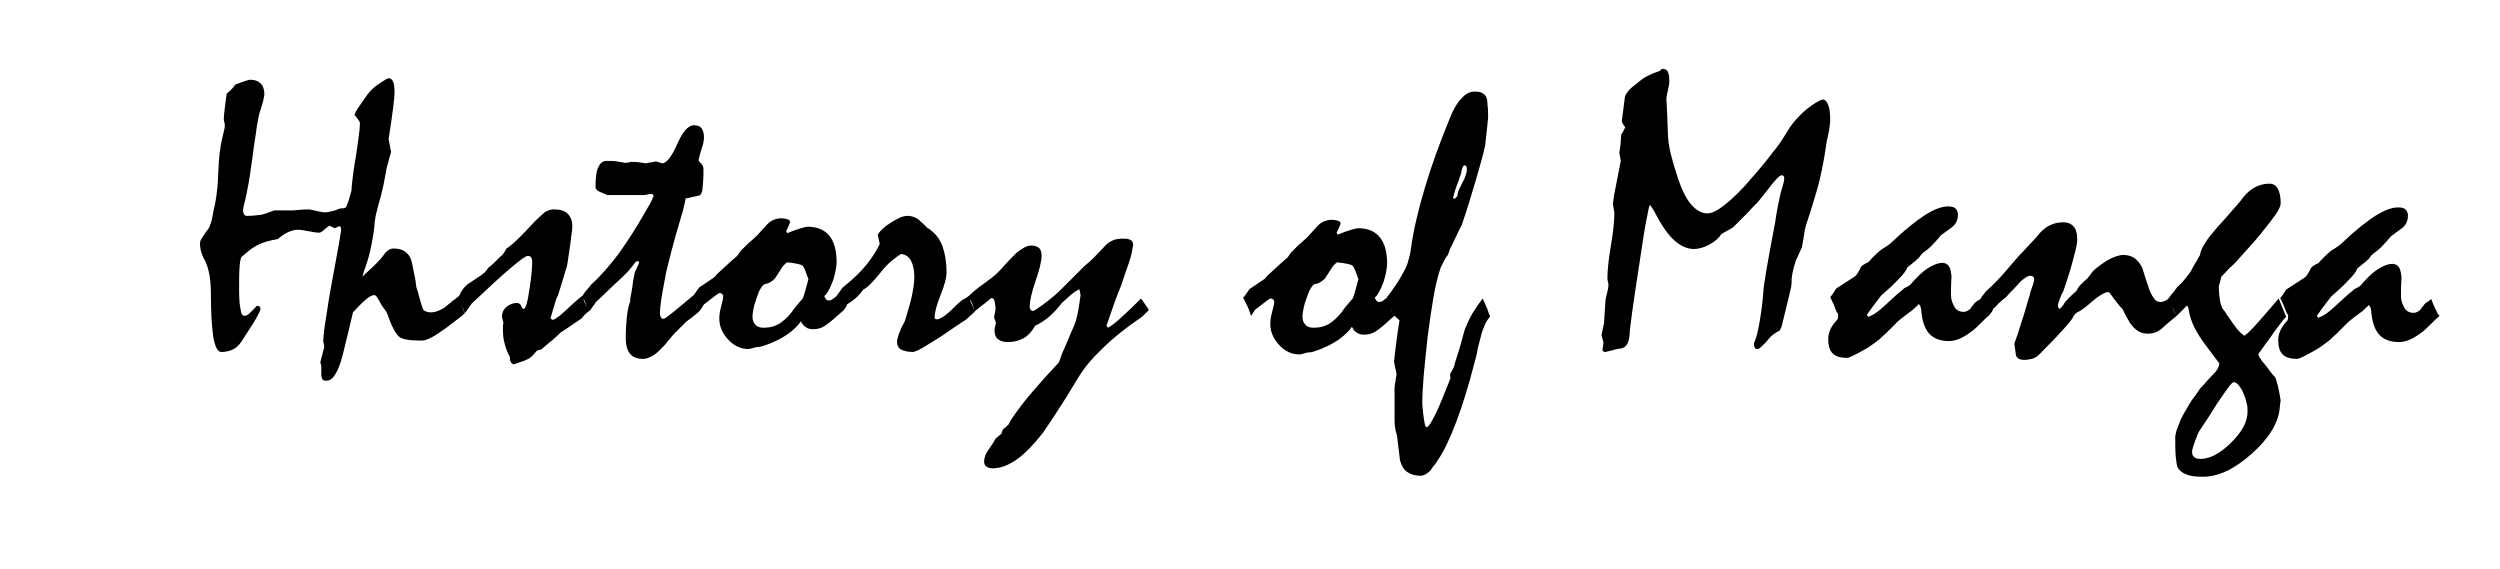 <?xml version="1.0" encoding="utf-8"?>
<!-- Generator: Adobe Illustrator 18.1.1, SVG Export Plug-In . SVG Version: 6.00 Build 0)  -->
<!DOCTYPE svg PUBLIC "-//W3C//DTD SVG 1.1//EN" "http://www.w3.org/Graphics/SVG/1.1/DTD/svg11.dtd">
<svg version="1.1" id="Layer_1" xmlns="http://www.w3.org/2000/svg" xmlns:xlink="http://www.w3.org/1999/xlink" x="0px" y="0px"
	 viewBox="-10 363 505 115" enable-background="new -10 363 505 115" xml:space="preserve">
<g>
	<path d="M220.5,423.3c-1.7,1.7-3.1,3-4.2,4c-1.1,1-1.9,1.6-2.5,1.9l-0.3-0.4c0.6-1.7,1.1-3.2,1.6-4.6c0.5-1.4,1-2.6,1.4-3.6
		c0.5-1.6,1-3,1.4-4.1c0.4-1.2,0.7-2.1,0.8-3c0-0.2,0.1-0.3,0.1-0.5c0-0.2,0.1-0.4,0.1-0.5c0-0.5-0.2-0.8-0.5-1
		c-0.3-0.2-0.8-0.3-1.4-0.3c-0.9,0-1.7,0.1-2.3,0.4c-0.6,0.3-1.1,0.6-1.5,1.1c-0.9,0.9-1.6,1.7-2.3,2.4c-0.7,0.7-1.3,1.2-1.8,1.6
		c-1.4,1.4-2.6,2.6-3.6,3.6c-1,1-1.9,1.9-2.6,2.5c-0.9,0.7-1.6,1.3-2.3,1.8c-0.7,0.5-1.3,0.9-1.8,1.2l-0.2,0c-0.2,0-0.3-0.1-0.4-0.2
		c-0.1-0.1-0.2-0.3-0.2-0.6c0-1.2,0.4-3,1.2-5.3s1.2-4,1.2-5.1c0-0.7-0.2-1.2-0.5-1.5c-0.4-0.3-0.9-0.5-1.5-0.5
		c-0.5,0-1,0.1-1.5,0.4c-0.5,0.3-1,0.6-1.6,1.1c-0.9,0.9-1.7,1.7-2.3,2.4c-0.6,0.7-1.2,1.3-1.6,1.7c-0.6,0.6-1.6,1.3-2.8,2.2
		c-1.3,0.9-2.2,1.7-2.8,2.3c0,0,0,0,0,0c-0.4,0.3-0.8,0.6-1.1,0.7c-0.3,0.1-1.2,0.9-2.6,2.3c-0.6,0.5-1.1,1-1.6,1.3
		c-0.5,0.3-0.9,0.5-1.2,0.5c-0.2,0-0.3,0-0.4-0.1c-0.1-0.1-0.1-0.2-0.1-0.3c0-1,0.4-2.5,1.2-4.5c0.8-2,1.2-3.5,1.2-4.6
		c0-2-0.3-3.8-0.8-5.2c-0.5-1.4-1.3-2.5-2.4-3.3c-0.1-0.1-0.3-0.3-0.6-0.4c-0.6-0.6-1.2-1.2-1.8-1.7c-0.6-0.5-1.4-0.8-2.3-0.8
		c-0.9,0-2,0.5-3.4,1.4s-2.2,1.7-2.6,2.4l0.4,1.9c-0.6,1.3-1.5,2.7-2.7,4.2s-2.8,3-4.8,4.6c-0.4,0.6-0.9,1.2-1.3,1.8c0,0,0,0,0,0
		c-0.3,0.2-0.6,0.4-0.8,0.6c-0.2,0.1-0.4,0.2-0.7,0.2c-0.2,0-0.4-0.1-0.5-0.2s-0.3-0.4-0.4-0.7c0.3-0.2,0.6-0.6,0.9-1.2
		c0.3-0.5,0.6-1.2,0.9-2c0.2-0.7,0.4-1.4,0.5-2c0.1-0.6,0.2-1.2,0.2-1.6c0-2.4-0.5-4.2-1.5-5.4c-1-1.2-2.4-1.8-4.4-1.8
		c-0.2,0-0.6,0.1-1.3,0.3c-0.7,0.2-1.6,0.5-2.8,1l-0.2-0.4c0.3-0.6,0.6-1.2,0.8-1.8c0-0.3-0.2-0.5-0.5-0.6c-0.3-0.1-0.8-0.2-1.3-0.2
		c-0.5,0-1,0.1-1.5,0.3s-0.9,0.5-1.3,0.9c-0.4,0.4-0.7,0.8-1.1,1.2s-0.7,0.8-1.1,1.2c-0.3,0.3-0.7,0.6-1,0.9c-0.4,0.3-0.7,0.6-1.1,1
		c-0.4,0.4-0.8,0.8-1.1,1.1c-0.3,0.4-0.5,0.7-0.7,1c-1.2,1-2.1,1.9-2.9,2.6c-0.8,0.7-1.4,1.3-1.7,1.7l-3.1,2.1
		c-0.3,0.4-0.5,0.7-0.7,1c-0.2,0.3-0.4,0.6-0.6,0.7c0,0,0,0,0,0c-1.8,1.5-3.1,2.6-4.1,3.4c-1,0.8-1.6,1.2-1.7,1.2
		c-0.3,0-0.5-0.1-0.6-0.3c-0.1-0.2-0.2-0.5-0.2-1c0-0.5,0.1-1.4,0.3-2.8s0.6-3.2,1-5.5c0.7-2.8,1.3-5.2,1.9-7.3s1.1-3.8,1.5-5.1
		c0.1-0.5,0.2-1,0.3-1.3c0.1-0.4,0.1-0.7,0.2-1l2.7-0.6c0.3,0,0.6-0.5,0.7-1.3c0.1-0.9,0.2-2.1,0.2-3.7c0-0.4,0-0.7-0.1-0.9
		c-0.1-0.3-0.2-0.4-0.3-0.5c-0.2-0.2-0.3-0.3-0.4-0.4c-0.1-0.1-0.2-0.2-0.2-0.3c0.1-0.5,0.3-1.3,0.6-2.3c0.4-1,0.5-1.8,0.5-2.4
		c0-0.8-0.2-1.4-0.5-1.8c-0.3-0.4-0.8-0.6-1.5-0.6c-1.2,0-2.3,1.3-3.4,3.8c-1.1,2.5-2.1,3.8-3,3.9l-1.3-0.4
		c-0.4,0.1-0.8,0.2-1.1,0.2c-0.3,0.1-0.7,0.1-1,0.2c-0.3-0.1-0.7-0.1-1.2-0.2c-0.5-0.1-1.1-0.1-1.8-0.1c-0.3,0.1-0.7,0.2-1.1,0.2
		c-0.5-0.1-1.1-0.2-1.7-0.3c-0.7-0.1-1.4-0.1-2.1-0.1c-0.8,0-1.3,0.5-1.7,1.4s-0.5,2.2-0.5,3.9c0,0.2,0.1,0.4,0.3,0.6
		c0.2,0.2,0.4,0.3,0.7,0.4c0.2,0.1,0.4,0.2,0.7,0.3c0.2,0.1,0.5,0.2,0.7,0.3c0.2,0,0.6,0,1.1,0c0.5,0,0.8,0,1.1,0h5
		c0.2,0,0.5,0,0.8-0.1s0.6-0.1,0.8-0.1c0.2,0,0.3,0,0.4,0.1c0.1,0.1,0.1,0.2,0.1,0.4c-0.3,0.7-0.6,1.3-0.9,1.8
		c-0.3,0.5-0.5,0.9-0.7,1.2c-1.8,3.2-3.6,6-5.4,8.5c-1.8,2.4-3.7,4.6-5.6,6.3c-0.3,0.4-0.6,0.8-0.9,1.1c-0.3,0.3-0.5,0.6-0.6,0.8
		l-0.2,0.3c0,0,0,0,0,0c-0.1,0.1-0.5,0.4-1,0.8c-0.5,0.5-1.3,1.1-2.2,2c-0.8,0.7-1.4,1.3-1.9,1.6c-0.5,0.4-0.8,0.5-1,0.5
		c-0.2-0.1-0.3-0.2-0.4-0.3c0.3-1.1,0.6-2,0.8-2.7c0.2-0.7,0.4-1.4,0.7-1.9c1-3.1,1.5-5,1.7-5.5s0.4-2.2,0.8-4.9
		c0.1-0.9,0.2-1.7,0.3-2.3c0.1-0.6,0.1-1.1,0.1-1.3c0-1.1-0.3-1.9-0.9-2.5c-0.6-0.6-1.5-0.9-2.7-0.9c-0.3,0-0.6,0-0.9,0.1
		c-0.3,0.1-0.6,0.2-1,0.4c-1,0.9-2,1.8-2.8,2.7c-0.8,0.9-1.6,1.7-2.3,2.4c-0.6,0.6-1.1,1.1-1.5,1.4s-0.8,0.7-1.2,0.9
		c-0.2,0.4-0.4,0.7-0.6,1c-0.2,0.3-0.4,0.5-0.6,0.6c-0.5,0.5-1,1-1.4,1.4c-0.4,0.4-0.8,0.7-1.1,0.9c-0.1,0.2-0.2,0.4-0.5,0.7
		c-0.1,0.2-0.4,0.4-0.9,0.8c-0.5,0.3-1.2,0.8-2.1,1.4c-0.7,0.4-1.2,0.9-1.5,1.3s-0.6,0.8-0.7,1.2l-0.2,0.3c0,0,0,0,0,0
		c-0.4,0.3-0.8,0.7-1.3,1c-0.4,0.4-0.9,0.7-1.3,1.1c-0.5,0.4-1.1,0.7-1.6,0.9c-0.5,0.2-1,0.3-1.5,0.3c-0.4,0-0.7-0.1-1-0.2
		c-0.3-0.1-0.5-0.3-0.6-0.6c-0.1-0.2-0.3-0.8-0.6-1.9c-0.3-1.1-0.5-1.9-0.7-2.4c-0.1-0.9-0.2-1.7-0.4-2.5c-0.2-0.8-0.3-1.7-0.5-2.5
		c-0.2-0.9-0.6-1.6-1.3-2.1c-0.6-0.5-1.4-0.7-2.4-0.7c-0.3,0-0.7,0.1-1,0.3c-0.3,0.2-0.7,0.5-0.9,0.9c-0.7,1-2,2.3-3.8,3.9
		c-0.2,0.2-0.4,0.4-0.6,0.6c0.2-0.8,0.4-1.4,0.6-1.9c0.5-1.4,0.9-2.8,1.2-4.4c0.3-1.5,0.6-3.1,0.7-4.8c0.1-0.7,0.2-1.4,0.4-2.1
		s0.4-1.5,0.6-2.3c0.2-0.5,0.3-1.1,0.5-1.9c0.2-0.8,0.4-1.7,0.6-2.9c0.2-1,0.3-1.9,0.6-2.7c0.2-0.8,0.4-1.6,0.6-2.2l-0.5-2.6
		c0.4-2.6,0.7-4.6,0.9-6.2s0.3-2.7,0.3-3.3c0-0.9-0.1-1.7-0.3-2.1c-0.2-0.5-0.5-0.7-1-0.7c-0.8,0.4-1.5,0.9-2.1,1.3
		c-0.6,0.4-1.1,0.9-1.5,1.3c-0.3,0.3-0.6,0.7-1,1.3c-0.4,0.6-1,1.4-1.6,2.3c-0.2,0.3-0.4,0.7-0.6,1.2c0.3,0.3,0.5,0.6,0.7,0.9
		c0.1,0.1,0.2,0.3,0.3,0.4c0.1,0.2,0.1,0.4,0.1,0.6c0,0.6-0.1,1.5-0.3,2.9c-0.2,1.4-0.4,3.1-0.8,5.3c-0.2,1.2-0.3,2.2-0.4,3
		c-0.1,0.9-0.2,1.6-0.2,2.2c-0.2,0.7-0.4,1.3-0.5,1.8c-0.2,0.5-0.3,0.9-0.5,1.3c0,0.2-0.1,0.3-0.4,0.4c-0.2,0.1-0.5,0.1-0.9,0.1
		c-0.7,0.3-1.3,0.5-1.8,0.6c-0.5,0.1-0.9,0.2-1.2,0.2c-0.4,0-1-0.1-1.8-0.3c-0.8-0.2-1.3-0.3-1.7-0.3c-0.4,0-1,0-1.8,0.1
		c-0.8,0.1-1.4,0.1-1.9,0.1h-3.1c-1.6,0.6-2.5,0.9-2.8,0.9c-0.8,0.1-1.7,0.2-2.7,0.2c-0.3,0-0.5-0.1-0.6-0.3
		c-0.1-0.2-0.2-0.5-0.2-0.9c0-0.3,0.1-0.5,0.1-0.7c0.4-1.4,0.7-3,1-4.6c0.3-1.6,0.5-3.4,0.8-5.3c0.3-2.6,0.7-4.7,0.9-6.4
		c0.3-1.7,0.5-2.8,0.8-3.4c0.2-0.7,0.4-1.3,0.5-1.8c0.1-0.5,0.2-0.9,0.2-1.1c0-0.9-0.2-1.7-0.7-2.2c-0.5-0.5-1.2-0.8-2.2-0.8
		c-0.2,0-1.2,0.3-3,1c-0.3,0.5-0.6,0.8-0.9,1.1c-0.3,0.3-0.6,0.5-0.8,0.7c-0.2,1.2-0.3,2.2-0.4,3c-0.1,0.9-0.2,1.6-0.2,2.2l0.2,1
		c0.1,0.3-0.1,1.2-0.5,2.8c-0.4,1.6-0.7,3.8-0.8,6.8c-0.1,1.6-0.1,2.9-0.3,4.1c-0.1,1.1-0.3,2-0.4,2.6c-0.2,0.9-0.4,1.7-0.5,2.4
		c-0.1,0.7-0.3,1.3-0.5,1.7c0,0.2-0.1,0.4-0.3,0.7c-0.2,0.3-0.5,0.6-0.8,1.1c-0.3,0.4-0.5,0.8-0.7,1.1s-0.2,0.7-0.2,1
		c0,0.4,0.1,0.8,0.2,1.4c0.2,0.5,0.4,1.2,0.8,1.8c0.4,0.8,0.7,1.8,0.9,2.9c0.2,1.1,0.3,2.4,0.3,3.9c0,3.9,0.2,6.8,0.5,8.8
		c0.4,2,0.9,2.9,1.6,2.9c0.9,0,1.7-0.2,2.3-0.5c0.7-0.3,1.2-0.8,1.7-1.5c0.8-1.2,1.6-2.5,2.4-3.7c0.2-0.3,0.4-0.7,0.7-1.2
		c0.3-0.5,0.5-1,0.8-1.6c0-0.3,0-0.5-0.1-0.6c-0.1-0.1-0.2-0.2-0.4-0.2l-0.3,0c-0.1,0.2-0.3,0.4-0.5,0.6c-0.2,0.2-0.4,0.4-0.6,0.6
		c-0.3,0.3-0.5,0.5-0.7,0.6c-0.2,0.1-0.4,0.2-0.6,0.2c-0.4,0-0.7-0.4-0.8-1.3c-0.2-0.9-0.3-2.2-0.3-4c0-2,0-3.5,0.1-4.7
		c0.1-1.1,0.2-1.8,0.5-2c0.4-0.3,0.8-0.7,1.2-1c0.7-0.6,1.6-1.2,2.6-1.6c1-0.4,2.1-0.7,3.4-0.9c0.7-0.6,1.4-1.1,2.1-1.4
		c0.7-0.3,1.3-0.5,1.9-0.5c0.5,0,1.2,0.1,2.2,0.3s1.7,0.3,2.2,0.3c0.2,0,0.6-0.2,1.1-0.7c0.5-0.4,0.8-0.7,1-0.7l1,0.5
		c0.3-0.1,0.6-0.3,0.9-0.4c0.2,0,0.3,0.1,0.3,0.2c0.1,0.1,0.1,0.4,0.1,0.7c-0.3,1.9-0.6,3.6-0.9,5.2c-0.9,4.8-1.6,8.6-2,11.5
		c-0.5,2.9-0.7,4.7-0.7,5.7c0.1,0.4,0.2,0.8,0.2,1.1l-0.8,3.1c0.1,0.3,0.2,0.6,0.2,0.9c0,0.8,0,1.2,0,1.4c0,0.2,0,0.3,0,0.4
		c0.1,0.4,0.2,0.7,0.3,0.8c0.2,0.2,0.4,0.2,0.8,0.2c0.7,0,1.3-0.5,1.9-1.6c0.6-1,1.1-2.6,1.6-4.7c0.7-2.8,1.3-5.4,1.8-7.5
		c1-1.1,1.9-2,2.6-2.6c0.7-0.6,1.3-0.9,1.7-0.9c0.2,0,0.4,0.2,0.6,0.5c0.2,0.3,0.5,0.8,0.8,1.4c0.3,0.4,0.5,0.8,0.7,1
		c0.2,0.3,0.4,0.5,0.5,0.8c0.9,2.6,1.7,4.1,2.4,4.7c0.7,0.6,2.3,0.8,4.7,0.8c0.4,0,1-0.2,1.8-0.6c0.8-0.4,1.7-1,2.8-1.8
		c1-0.7,1.8-1.4,2.5-1.9c0.7-0.5,1.3-1,1.7-1.5l0,0c0.3-0.4,0.5-0.7,0.7-1c0.2-0.3,0.4-0.5,0.5-0.7c3.4-3.2,6-5.6,7.9-7.2
		c1.9-1.6,3-2.4,3.4-2.4c0.3,0,0.6,0.1,0.7,0.3c0.1,0.2,0.2,0.4,0.2,0.8c0,0.5,0,1.2-0.1,2.1c-0.1,0.9-0.2,2-0.4,3.2
		c-0.2,1.4-0.4,2.5-0.6,3.2s-0.4,1.1-0.6,1.1c-0.2,0-0.4-0.2-0.5-0.6c-0.2-0.4-0.5-0.6-0.9-0.6c-0.8,0-1.5,0.3-2.1,0.8
		c-0.6,0.5-0.9,1.2-0.9,2c0,0.1,0.1,0.5,0.3,1.2c0,0.2-0.1,0.4-0.1,0.6c0,0.2,0,0.5,0,0.7c0,1.2,0.1,2.2,0.4,3.1
		c0.2,0.9,0.6,1.8,1,2.5c0,0.4,0,0.8,0.2,1c0.1,0.3,0.3,0.4,0.6,0.5c0.5-0.2,0.9-0.3,1.4-0.5c0.4-0.1,0.9-0.3,1.3-0.5
		c0.3-0.1,0.6-0.3,0.9-0.6c0.3-0.3,0.7-0.7,1.1-1.2l0.8-0.2c0.9-0.7,1.6-1.4,2.3-1.9c0.7-0.6,1.2-1.1,1.6-1.5
		c0.9-0.6,1.7-1.1,2.4-1.6c0.7-0.5,1.4-0.9,1.9-1.3c0.2-0.3,0.5-0.6,0.8-0.9c0.3-0.3,0.6-0.5,0.9-0.7c0.3-0.4,0.5-0.7,0.7-1
		c0.2-0.3,0.4-0.5,0.4-0.6c1.4-1.3,2.8-2.7,4.2-4c0.9-0.8,1.6-1.5,2.3-2.2c0.6-0.7,1.2-1.4,1.6-2l0.4-0.2c0.2,0.1,0.3,0.2,0.3,0.4
		c-0.3,0.7-0.6,1.4-0.9,2c-0.2,1-0.4,2.1-0.5,3.1c-0.1,0.6-0.2,1.2-0.3,1.6c-0.1,0.5-0.1,0.8-0.1,1.1c-0.1,0.2-0.1,0.3-0.2,0.6
		c-0.2,0.7-0.4,1.6-0.5,2.8c-0.1,1.1-0.2,2.5-0.2,4c0,1.4,0.3,2.5,0.9,3.2c0.6,0.7,1.5,1,2.6,1c0.5,0,1.1-0.2,1.7-0.5
		c0.6-0.3,1.2-0.8,1.9-1.5c0.5-0.5,1-1,1.4-1.6c0.5-0.5,0.9-1.1,1.4-1.6c0.5-0.5,0.9-0.9,1.3-1.3s0.7-0.7,1-1
		c0.7-0.5,1.2-0.9,1.7-1.3c0.5-0.4,0.9-0.7,1.1-1l0,0c0.2-0.3,0.4-0.5,0.5-0.7c0.1-0.2,0.2-0.4,0.3-0.5c0.9-0.7,1.7-1.3,2.2-1.7
		c0.5-0.4,0.8-0.6,1-0.6c0.2,0,0.4,0.1,0.5,0.2c0.1,0.1,0.2,0.3,0.2,0.5s-0.1,0.8-0.4,1.9c-0.3,1.1-0.4,1.9-0.4,2.5
		c0,1.6,0.6,3,1.8,4.3c1.2,1.3,2.6,1.9,4.1,1.9c0.2,0,0.6-0.1,0.9-0.2c0.4-0.1,0.6-0.2,0.8-0.2c0.5,0,1-0.1,1.5-0.3
		c0.5-0.2,1.2-0.4,1.8-0.7c1.2-0.5,2.2-1.1,3.2-1.8c0.9-0.7,1.8-1.5,2.4-2.4c0.2,0.5,0.6,1,1,1.2c0.4,0.3,0.9,0.4,1.5,0.4
		c0.5,0,1.1-0.1,1.6-0.3c0.5-0.2,1.1-0.6,1.7-1.1c0.5-0.4,1-0.8,1.4-1.2c0.5-0.4,0.9-0.8,1.4-1.2c0,0,0,0,0,0
		c0.2-0.3,0.4-0.5,0.5-0.7c0.1-0.2,0.2-0.4,0.2-0.5c0.9-0.6,1.6-1.1,2.1-1.6c0.5-0.5,0.9-1,1.2-1.4c0.4-0.2,0.9-0.6,1.5-1.2
		c0.6-0.6,1.3-1.4,2.1-2.4c0.7-0.9,1.4-1.6,2.1-2.2c0.7-0.6,1.3-1,1.9-1.4c0.9,0.1,1.5,0.5,2,1.3c0.4,0.8,0.7,1.8,0.7,3.3
		c0,1.2-0.2,2.4-0.5,3.9c-0.3,1.4-0.8,3-1.3,4.7c-0.1,0.4-0.3,0.7-0.5,1.1c-0.2,0.4-0.4,0.7-0.5,1.1c-0.2,0.5-0.4,0.9-0.5,1.3
		c-0.1,0.4-0.2,0.7-0.2,1c0,0.8,0.3,1.3,0.8,1.6c0.6,0.3,1.4,0.5,2.5,0.5c0.7-0.2,1.3-0.5,1.8-0.8c2-1.2,3.8-2.3,5.2-3.3
		c1.5-1,2.6-1.8,3.6-2.4c0.4-0.4,0.8-0.7,1.1-1c0.3-0.3,0.6-0.5,0.8-0.8c0,0,0,0,0,0c0.7-0.6,1.4-1.1,1.9-1.5c0.5-0.4,0.9-0.7,1.2-1
		l0.2-0.1c0.3,0,0.5,0.2,0.6,0.6s0.2,1,0.2,1.8c-0.1,0.6-0.2,1.1-0.3,1.5c0.2,0.5,0.3,0.9,0.4,1.1c-0.1,0.3-0.1,0.6-0.2,0.8
		c0,0.2-0.1,0.4-0.1,0.6c0,0.9,0.2,1.5,0.7,1.9c0.5,0.4,1.1,0.6,2,0.6c1.2,0,2.3-0.3,3.2-0.8c0.9-0.5,1.7-1.4,2.3-2.5
		c0.9-0.4,1.8-1,2.7-1.7c0.9-0.8,1.8-1.7,2.7-2.9c0.7-0.6,1.3-1.2,1.9-1.7c0.6-0.5,1.1-0.8,1.6-1.1c0.1,0.3,0.2,0.6,0.2,0.7
		c0,0.2,0,0.3,0.1,0.4c-0.2,1.2-0.3,2.3-0.5,3.3c-0.2,1-0.4,1.9-0.7,2.7c-0.6,1.3-1.1,2.5-1.5,3.5c-0.4,1-0.8,1.8-1.1,2.5
		c-0.1,0.3-0.2,0.6-0.3,0.9c-0.1,0.3-0.2,0.5-0.3,0.8c-0.6,0.7-1.4,1.5-2.3,2.5c-0.9,1-1.9,2.1-3,3.4c-1.5,1.7-2.6,3.2-3.4,4.3
		c-0.8,1.1-1.3,1.9-1.5,2.4c-0.3,0.2-0.5,0.5-0.7,0.6c-0.2,0.2-0.4,0.3-0.5,0.5c0,0.1-0.1,0.4-0.2,0.7l-1.2,1
		c-0.4,0.8-0.9,1.5-1.4,2.2c-0.3,0.5-0.6,0.9-0.7,1.3c-0.1,0.4-0.2,0.7-0.2,1c0,0.5,0.1,0.9,0.4,1.1c0.3,0.2,0.7,0.4,1.3,0.4
		c1.6,0,3.2-0.6,4.9-1.8c1.7-1.2,3.4-3,5.3-5.4c0.5-0.8,1.4-2,2.6-3.9c1.2-1.8,2.7-4.2,4.5-7.2c1.2-2,2.8-3.9,4.9-5.9
		c2-2,4.5-4,7.4-6c0.5-0.3,0.9-0.7,1.2-1c0.3-0.3,0.6-0.6,0.8-0.8L220.5,423.3z M83,424.2c0.2,0.5,0.4,0.9,0.6,1.3
		c0.2,0.4,0.3,0.8,0.4,1.1L83,424.2z M107.8,423.4c0.1,0.1,0.1,0.1,0.2,0.2c0.1,0.1,0.1,0.3,0.2,0.4c0.1,0.4,0.3,0.8,0.4,1.2
		C108.4,424.7,108.1,424.1,107.8,423.4z M130.6,424.7c0.1,0.2,0.2,0.3,0.2,0.5c0.1,0.3,0.2,0.5,0.3,0.8L130.6,424.7z M152.7,421.6
		c-0.1,0.5-0.3,1-0.4,1.3c-0.1,0.4-0.3,0.6-0.5,0.8c-0.4,0.5-0.8,0.9-1.2,1.4c-0.9,1.4-1.9,2.4-2.9,3.1c-1,0.7-2.2,1-3.4,1
		c-0.8,0-1.4-0.2-1.7-0.6c-0.4-0.4-0.6-0.9-0.6-1.7c0-0.4,0.1-0.9,0.2-1.5c0.1-0.6,0.3-1.3,0.6-2.1c0.3-0.9,0.6-1.7,0.9-2.1
		c0.3-0.5,0.6-0.8,0.8-0.8c0.4-0.1,0.8-0.2,1.1-0.4c0.3-0.2,0.6-0.4,0.9-0.7c0.5-0.7,0.9-1.4,1.3-2c0.2-0.4,0.5-0.7,0.7-0.9
		c0.3-0.3,0.4-0.4,0.6-0.4c0.9,0.1,1.5,0.2,2,0.3c0.5,0.1,0.7,0.2,0.9,0.3c0.2,0.1,0.4,0.4,0.6,0.9c0.2,0.5,0.4,1.1,0.7,1.9
		L152.7,421.6z M159.9,425.2C159.8,425.2,159.8,425.1,159.9,425.2C159.8,425.2,159.9,425.2,159.9,425.2c0,0.1,0.1,0.1,0.1,0.2
		C159.9,425.3,159.9,425.2,159.9,425.2z M186.6,425.1c-0.3-0.6-0.5-1.1-0.7-1.6c0.1,0.1,0.1,0.1,0.2,0.2c0.1,0.1,0.1,0.3,0.2,0.4
		c0.2,0.5,0.3,0.9,0.5,1.3C186.7,425.3,186.6,425.2,186.6,425.1z"/>
	<path d="M289.5,423.3c-0.7,0.9-1.4,1.9-2,2.9c-0.6,1-1.1,2.1-1.5,3.1c-0.1,0.2-0.3,0.8-0.6,2c-0.3,1.2-0.8,2.9-1.5,5
		c-0.1,0.6-0.3,1.1-0.5,1.4c-0.2,0.4-0.4,0.7-0.5,0.9l0.1,0.8c-1.3,3.3-2.3,5.8-3.1,7.4c-0.8,1.6-1.4,2.5-1.7,2.5
		c-0.2,0-0.3-0.2-0.4-0.7s-0.2-1.1-0.3-1.9c-0.1-0.7-0.1-1.4-0.2-2c0-1.7,0.1-3.7,0.3-6c0.2-2.3,0.5-4.9,0.8-7.8
		c0.4-3.1,0.8-5.8,1.2-8.1c0.4-2.3,0.9-4.2,1.4-5.7c0.3-0.6,0.6-1.2,0.8-1.6c0.2-0.4,0.4-0.7,0.6-0.9c0.2-0.4,0.3-0.7,0.4-1
		c0.1-0.3,0.2-0.6,0.3-0.7c0.5-1,0.9-1.9,1.3-2.7c0.3-0.7,0.7-1.4,0.9-1.8c1.2-3.5,2.1-6.6,2.9-9.3c0.8-2.7,1.4-4.9,1.8-6.7
		c0.4-3.6,0.6-5.5,0.6-5.7c0-0.9,0-1.7-0.1-2.3c0-0.6-0.1-1-0.1-1.2c-0.1-0.6-0.4-1.1-0.8-1.3c-0.4-0.3-1-0.4-1.7-0.4
		c-0.9,0-1.8,0.4-2.6,1.3c-0.9,0.9-1.7,2.2-2.4,4c-2.1,5.1-3.8,9.8-5.1,14.2c-1.3,4.4-2.3,8.5-2.8,12.3c-0.1,0.8-0.3,1.6-0.5,2.3
		c-0.2,0.8-0.5,1.5-0.9,2.2c-0.2,0.4-0.5,0.9-0.9,1.6s-1,1.5-1.6,2.4c-0.2,0.3-0.4,0.6-0.6,0.8c-0.2,0.2-0.3,0.4-0.4,0.6
		c0,0,0,0,0,0c-0.3,0.2-0.6,0.4-0.8,0.6c-0.2,0.1-0.4,0.2-0.7,0.2c-0.2,0-0.4-0.1-0.5-0.2s-0.3-0.4-0.4-0.7c0.3-0.2,0.6-0.6,0.9-1.2
		c0.3-0.5,0.6-1.2,0.9-2c0.2-0.7,0.4-1.4,0.5-2c0.1-0.6,0.2-1.2,0.2-1.6c0-2.4-0.5-4.2-1.5-5.4c-1-1.2-2.4-1.8-4.4-1.8
		c-0.2,0-0.6,0.1-1.3,0.3c-0.7,0.2-1.6,0.5-2.8,1l-0.2-0.4c0.3-0.6,0.6-1.2,0.8-1.8c0-0.3-0.2-0.5-0.5-0.6c-0.3-0.1-0.8-0.2-1.3-0.2
		c-0.5,0-1,0.1-1.5,0.3s-0.9,0.5-1.3,0.9c-0.4,0.4-0.7,0.8-1.1,1.2s-0.7,0.8-1.1,1.2c-0.3,0.3-0.7,0.6-1,0.9c-0.4,0.3-0.7,0.6-1.1,1
		c-0.4,0.4-0.8,0.8-1.1,1.1c-0.3,0.4-0.5,0.7-0.7,1c-1.2,1-2.1,1.9-2.9,2.6c-0.8,0.7-1.4,1.3-1.7,1.7l-3.1,2.1
		c-0.3,0.4-0.5,0.7-0.7,1c-0.2,0.3-0.4,0.6-0.6,0.7c0.3,0.6,0.6,1.2,0.9,1.8c0.3,0.6,0.5,1.3,0.7,1.9c0.2-0.3,0.4-0.5,0.5-0.7
		c0.1-0.2,0.2-0.4,0.3-0.5c0.9-0.7,1.7-1.3,2.2-1.7c0.5-0.4,0.8-0.6,1-0.6c0.2,0,0.4,0.1,0.5,0.2c0.1,0.1,0.2,0.3,0.2,0.5
		s-0.1,0.8-0.4,1.9c-0.3,1.1-0.4,1.9-0.4,2.5c0,1.6,0.6,3,1.8,4.3c1.2,1.3,2.6,1.9,4.1,1.9c0.2,0,0.6-0.1,0.9-0.2
		c0.4-0.1,0.6-0.2,0.8-0.2c0.5,0,1-0.1,1.5-0.3c0.5-0.2,1.2-0.4,1.8-0.7c1.2-0.5,2.2-1.1,3.2-1.8c0.9-0.7,1.8-1.5,2.4-2.4
		c0.2,0.5,0.6,1,1,1.2c0.4,0.3,0.9,0.4,1.5,0.4c0.5,0,1.1-0.1,1.6-0.3c0.5-0.2,1.1-0.6,1.7-1.1c0.5-0.4,1-0.8,1.4-1.2
		c0.4-0.4,0.9-0.8,1.4-1.2l1,0.9c-0.3,1.8-0.5,3.4-0.7,4.9c-0.2,1.4-0.3,2.6-0.4,3.5c0.2,0.8,0.3,1.6,0.5,2.4c0,0.3-0.1,0.8-0.2,1.4
		c-0.1,0.6-0.2,1.1-0.2,1.4v6.1c0,0.7,0,1.3,0.1,1.9c0.1,0.6,0.2,1.1,0.4,1.7c0.1,0.8,0.2,1.7,0.3,2.5c0.1,0.8,0.2,1.7,0.3,2.5
		c0.3,1,0.7,1.8,1.4,2.3c0.7,0.5,1.6,0.8,2.7,0.8c0.4,0,0.7-0.1,1.1-0.3c0.3-0.2,0.7-0.5,1-0.8c0.2-0.3,0.4-0.7,0.7-1
		c0.3-0.3,0.5-0.7,0.7-1c1.2-1.7,2.4-4.2,3.7-7.6s2.6-7.6,3.9-12.7c0.2-0.7,0.4-1.5,0.5-2.3c0.2-0.8,0.4-1.6,0.6-2.3
		c0.2-0.9,0.5-1.7,0.8-2.4c0.3-0.7,0.7-1.3,1.1-1.8c-0.2-0.4-0.4-1-0.6-1.6C290.2,424.9,289.9,424.1,289.5,423.3z M283.8,401.9
		c0.1-0.4,0.3-1,0.5-1.5c0.3-0.7,0.5-1.3,0.6-1.7c0.2-0.5,0.3-0.8,0.3-1.1c0.1-0.4,0.2-0.7,0.3-0.9c0.1-0.2,0.2-0.3,0.3-0.3
		c0.2,0,0.3,0.1,0.4,0.2c0.1,0.1,0.1,0.4,0.1,0.7c0,0.3-0.1,0.6-0.2,1c-0.1,0.4-0.3,0.9-0.6,1.4c-0.3,0.6-0.6,1.2-0.8,1.6
		c-0.2,0.5-0.3,0.9-0.3,1.3l-0.6,0.6l-0.3-0.3C283.6,402.7,283.7,402.3,283.8,401.9z M263.8,421.6c-0.1,0.5-0.3,1-0.4,1.3
		c-0.1,0.4-0.3,0.6-0.5,0.8c-0.4,0.5-0.8,0.9-1.2,1.4c-0.9,1.4-1.9,2.4-2.9,3.1c-1,0.7-2.2,1-3.4,1c-0.8,0-1.4-0.2-1.7-0.6
		c-0.4-0.4-0.6-0.9-0.6-1.7c0-0.4,0.1-0.9,0.2-1.5c0.1-0.6,0.3-1.3,0.6-2.1c0.3-0.9,0.6-1.7,0.9-2.1c0.3-0.5,0.6-0.8,0.8-0.8
		c0.4-0.1,0.8-0.2,1.1-0.4c0.3-0.2,0.6-0.4,0.9-0.7c0.5-0.7,0.9-1.4,1.3-2c0.2-0.4,0.5-0.7,0.7-0.9c0.3-0.3,0.4-0.4,0.6-0.4
		c0.9,0.1,1.5,0.2,2,0.3c0.5,0.1,0.7,0.2,0.9,0.3c0.2,0.1,0.4,0.4,0.6,0.9c0.2,0.5,0.4,1.1,0.7,1.9L263.8,421.6z M271,425.5
		c0,0,0,0.1,0.1,0.1c0.1,0.3,0.2,0.6,0.3,0.8C271.3,426.1,271.1,425.8,271,425.5z"/>
	<path d="M317.4,393.9C317.4,393.9,317.4,393.9,317.4,393.9C317.4,393.9,317.4,393.9,317.4,393.9z"/>
	<path d="M359.7,387.4c0-1.4-0.1-2.5-0.4-3.2s-0.6-1.1-1.1-1.1c-0.1,0-0.3,0.1-0.6,0.2c-0.2,0.1-0.5,0.3-0.9,0.5
		c-1.2,0.8-2.3,1.6-3.2,2.6c-0.9,0.9-1.8,2-2.5,3.2c-0.8,1.3-1.7,2.8-3,4.3c-1.2,1.6-2.6,3.3-4.2,5.1c-2,2.4-3.8,4.1-5.3,5.3
		c-1.5,1.2-2.7,1.8-3.6,1.8c-1.2,0-2.2-0.6-3.2-1.7c-1-1.1-1.9-2.9-2.7-5.2c-0.6-1.8-1.1-3.5-1.5-5.1c-0.4-1.6-0.6-3.2-0.6-4.6
		c-0.1-2-0.1-3.5-0.2-4.6c0-1.1-0.1-1.7-0.1-1.8c0-0.4,0.1-1,0.3-1.8c0.2-0.8,0.3-1.4,0.3-1.9c0-0.9-0.1-1.5-0.3-1.9
		c-0.2-0.4-0.6-0.6-1-0.6c-0.2,0-0.3,0.1-0.4,0.2c-0.1,0.2-0.6,0.4-1.3,0.6c-0.5,0.2-1.1,0.5-1.7,0.8c-0.6,0.3-1.2,0.8-1.8,1.3
		c-0.8,0.6-1.4,1.1-1.8,1.6c-0.4,0.5-0.7,1-0.7,1.4c-0.2,1.5-0.4,3-0.6,4.7c0,0.1,0.1,0.3,0.2,0.5c0.1,0.2,0.3,0.4,0.5,0.7
		c-0.1,0.2-0.2,0.4-0.3,0.6c-0.1,0.2-0.2,0.5-0.5,0.8c-0.1,1.5-0.2,2.6-0.3,3.2c-0.1,0.4-0.1,0.6-0.1,0.6c0.1,0.6,0.2,1.1,0.3,1.6
		c-0.4,1.9-0.7,3.6-1,5.1c-0.3,1.4-0.5,2.6-0.6,3.6c0.1,0.6,0.2,1.2,0.3,1.8c0,1.5-0.2,3.7-0.7,6.6c-0.5,2.9-0.7,5.1-0.7,6.5
		c0,0.2,0,0.5,0.1,0.8s0.1,0.6,0.1,0.8c0,0.3-0.1,0.9-0.3,1.6c-0.2,0.7-0.3,1.2-0.3,1.5c-0.1,1.4-0.2,2.9-0.3,4.5
		c-0.2,0.8-0.3,1.6-0.5,2.4l0.4,1.5l-0.2,1.5c0,0.1,0.1,0.2,0.2,0.3c0.1,0.1,0.2,0.1,0.4,0.1c0.7-0.2,1.4-0.3,1.9-0.5
		c0.5-0.1,0.9-0.2,1.2-0.2c0.6-0.1,1-0.4,1.3-0.9s0.4-1.2,0.5-2.1c0-0.7,0.2-2.1,0.5-4.4c0.3-2.3,0.8-5.4,1.4-9.4
		c0.6-3.9,1-6.8,1.4-8.8c0.4-2,0.6-3.1,0.7-3.3l0.2,0c0.5,0.7,0.9,1.4,1.3,2.2s0.8,1.4,1.3,2.2c1,1.5,2,2.6,3,3.3
		c1,0.7,2.1,1.1,3.2,1.1c0.9,0,2-0.3,3.1-0.9c1.1-0.6,1.9-1.3,2.4-2.1c0.5-0.3,1-0.6,1.4-0.8c0.4-0.2,0.7-0.4,1-0.6l3-3
		c0.6-0.7,1.3-1.4,2-2.1c0.4-0.5,0.8-1,1.2-1.5c0.4-0.5,0.8-1,1.1-1.4c0.6-0.8,1.2-1.5,1.6-1.9c0.4-0.4,0.7-0.6,0.9-0.6
		c0.2,0,0.3,0.1,0.4,0.2c0.1,0.1,0.1,0.3,0.1,0.6c0,0.2-0.1,0.6-0.2,1c-0.1,0.5-0.3,1-0.5,1.7c-0.3,1.3-0.5,2.4-0.7,3.4
		c-0.2,1-0.3,1.8-0.4,2.5c-0.8,4.2-1.4,7.4-1.8,9.8c-0.4,2.4-0.6,3.8-0.6,4.3c-0.2,2.5-0.5,4.6-0.8,6.3s-0.6,3-1,3.9
		c-0.1,0.1-0.1,0.3-0.1,0.5c0,0.3,0.1,0.5,0.2,0.7s0.3,0.2,0.5,0.2c0.2,0,0.4-0.1,0.7-0.4c0.3-0.3,0.7-0.6,1.2-1.2
		c0.5-0.6,0.9-1.1,1.4-1.4c0.4-0.3,0.8-0.6,1.2-0.7c0.2-0.4,0.3-0.7,0.4-0.9c0.6-2.6,1.3-5.2,1.9-7.9c0-0.3,0.1-0.6,0.1-0.9
		c0-0.3,0-0.5,0-0.7c0.1-1,0.3-1.9,0.5-2.6s0.4-1.4,0.7-1.9c0.3-0.7,0.6-1.3,0.9-2c0.1-0.7,0.2-1.3,0.3-1.8c0.1-0.5,0.2-1,0.2-1.3
		c0.1-0.6,0.3-1.4,0.6-2.2c0.3-0.9,0.6-1.9,1-3.1c0.7-2.3,1.4-4.6,1.8-6.7c0.5-2.2,0.8-4.3,1.1-6.3
		C359.4,390,359.6,388.7,359.7,387.4z"/>
	<path d="M447.5,436.6c-0.4-0.4-0.7-0.8-0.9-1.2c-0.3-0.3-0.4-0.7-0.4-0.9c0.9-1.3,1.8-2.5,2.6-3.6c0.7-1.1,1.4-1.9,1.9-2.6
		c0.5-0.7,0.9-1.1,1.1-1.3l-1.5-3.7c-2,2.3-3.5,4.1-4.7,5.4s-1.9,2-2.3,2.1c-0.3-0.3-0.7-0.5-0.9-0.8c-0.3-0.3-0.5-0.5-0.7-0.8
		c-0.8-1-1.3-1.9-1.8-2.5c-0.4-0.7-0.7-1.1-0.9-1.3c-0.3-0.5-0.5-1.2-0.6-1.9c-0.1-0.8-0.2-1.7-0.2-2.7c0.2-0.7,0.4-1.3,0.5-1.9
		c0.5-0.5,1-1,1.4-1.5c0.4-0.4,0.9-0.8,1.3-1.2c0.9-1,1.8-2,2.7-3c0.9-1,1.8-2,2.6-3c1.3-1.6,2.3-2.9,3-3.9c0.7-1,1-1.8,1-2.2
		c0-1.3-0.2-2.3-0.6-3c-0.4-0.7-1-1-1.7-1c-1.1,0-2.2,0.3-3.2,0.9c-1,0.6-1.9,1.5-2.7,2.7c-1.6,1.8-3.1,3.6-4.6,5.2
		c-1,1.2-1.9,2.2-2.4,3.1c-0.6,0.9-1,1.7-1.1,2.5c-0.4,0.8-0.8,1.4-1.1,1.9c-0.3,0.5-0.6,1.1-0.8,1.5c-0.6,0.8-1.1,1.4-1.5,1.9
		s-0.9,0.9-1.2,1.2c-0.4,0.5-0.7,1-1,1.3s-0.5,0.7-0.7,0.9c0,0,0,0,0,0c-0.2,0.3-0.5,0.4-0.8,0.6c-0.3,0.1-0.6,0.2-0.9,0.2
		c-0.5,0-0.9-0.2-1.2-0.6s-0.7-1-1-1.8c-0.5-1.4-1-3-1.5-4.6c-0.5-0.9-1-1.5-1.6-1.9c-0.6-0.4-1.4-0.6-2.2-0.6
		c-0.4,0-0.9,0.1-1.5,0.3c-0.6,0.2-1.2,0.5-1.9,0.9c-0.6,0.4-1.2,0.8-1.7,1.2c-0.5,0.4-0.9,0.7-1.2,1.1c-0.2,0.3-0.4,0.5-0.6,0.8
		c-0.2,0.2-0.3,0.4-0.4,0.5c-0.5,0.4-0.9,0.8-1.3,1.2c-0.4,0.4-0.7,0.9-0.9,1.3c-0.6,0.5-1.1,1-1.6,1.5s-0.8,0.9-1,1.3
		c-0.2,0.2-0.3,0.3-0.4,0.5c-0.1,0.1-0.2,0.2-0.4,0.3c-0.2-0.2-0.3-0.4-0.3-0.6c0-0.1,0-0.3,0.1-0.6c0.1-0.3,0.2-0.6,0.3-0.9
		c0.2-0.5,0.4-1,0.7-1.5c1-2.9,1.7-5.2,2.1-6.9c0.5-1.7,0.7-2.9,0.7-3.5c0-1.2-0.2-2-0.7-2.6c-0.5-0.6-1.2-0.9-2.1-0.9
		c-1,0-1.9,0.2-2.7,0.6c-0.9,0.4-1.7,1.1-2.4,2c-0.9,1-1.6,1.8-2.3,2.5c-0.6,0.7-1.2,1.3-1.6,1.7c-1,1.1-1.8,2.1-2.5,2.9
		s-1.3,1.5-1.8,2c-0.5,0.5-1,1-1.4,1.4c-0.4,0.4-0.8,0.7-1,0.9c-0.2,0.3-0.4,0.6-0.6,0.8s-0.3,0.4-0.4,0.6c0,0,0,0,0,0
		c-0.2,0.2-0.3,0.3-0.5,0.4c-0.2,0.1-0.4,0.2-0.5,0.3c-0.2,0.2-0.4,0.4-0.5,0.6c-0.2,0.2-0.4,0.4-0.5,0.7c-0.2,0.2-0.5,0.4-0.7,0.5
		s-0.5,0.2-0.7,0.2c-0.8,0-1.5-0.3-1.9-1s-0.7-1.5-0.7-2.3c0-1.2,0-2.5,0.1-3.9c-0.1-0.9-0.2-1.5-0.5-2c-0.3-0.4-0.7-0.7-1.3-0.7
		c-0.9,0-1.9,0.4-3,1.1c-1.1,0.7-2.2,1.8-3.5,3.3c-0.2,0.2-0.5,0.3-0.6,0.4c-0.2,0.1-0.4,0.2-0.6,0.3c-0.2,0.2-0.6,0.5-1.2,1
		c-0.6,0.5-1.3,1.2-2.2,2c-0.8,0.7-1.5,1.4-2.1,1.8c-0.6,0.5-1.3,0.8-1.8,1l-0.3-0.4c0.8-1.1,1.4-2,1.9-2.6s0.8-1.1,1-1.3
		c1.5-1.3,2.7-2.4,3.6-3.4c0.9-0.9,1.5-1.7,1.7-2.3c0.6-0.5,1.1-0.9,1.5-1.2s0.6-0.6,0.8-0.7c0.2-0.3,0.4-0.6,0.7-0.9
		c0.8-0.6,1.6-1.2,2.2-1.9c0.6-0.6,1.1-1.2,1.6-1.8c0.8-0.6,1.5-1.1,2.2-1.6c0.4-0.3,0.7-0.7,0.9-1.1c0.2-0.4,0.3-0.9,0.3-1.5
		c0-0.5-0.2-0.9-0.5-1.2c-0.3-0.3-0.8-0.4-1.5-0.4c-1.3,0-2.8,0.6-4.6,1.7c-1.8,1.2-4,2.9-6.4,5.2c-0.5,0.5-1,0.9-1.5,1.2
		c-0.5,0.3-0.8,0.5-1.1,0.7c-0.6,0.5-1.1,1-1.5,1.4c-0.4,0.4-0.7,0.7-0.9,1c-0.4,0.2-0.8,0.4-1.1,0.6s-0.6,0.5-0.7,0.9
		c-0.2,0.4-0.5,0.8-0.6,1c-0.2,0.2-0.3,0.4-0.5,0.5l-3.7,2.4c-0.3,0.5-0.5,0.8-0.7,1.1c-0.2,0.3-0.4,0.5-0.5,0.6
		c0.2,0.5,0.5,1,0.7,1.5c0.2,0.5,0.4,0.9,0.5,1.3c0.1,0.2,0.2,0.4,0.3,0.5c0.1,0.1,0.1,0.3,0.1,0.4c0,0.2,0,0.5-0.1,0.8
		c-0.6,0.6-1.1,1.3-1.4,1.9c-0.3,0.7-0.5,1.3-0.5,2.1c0,1.3,0.3,2.3,0.9,2.9c0.6,0.6,1.6,0.9,2.9,0.9c0.2,0,0.5-0.1,0.9-0.3
		s0.9-0.4,1.4-0.7c0.9-0.5,1.7-0.9,2.4-1.4c0.7-0.5,1.3-0.9,1.9-1.4c0.3-0.3,0.7-0.7,1.4-1.3c0.6-0.6,1.4-1.4,2.4-2.4
		c0.7-0.6,1.3-1,1.8-1.4c0.5-0.4,1-0.7,1.3-1c0.2-0.2,0.4-0.4,0.6-0.6c0.2-0.1,0.3-0.3,0.4-0.4c0.2,0.3,0.4,0.5,0.4,0.8
		c0.1,0.3,0.1,0.5,0.1,0.7c0.2,2,0.7,3.5,1.6,4.5s2.3,1.5,4,1.5c0.7,0,1.5-0.2,2.2-0.5c0.7-0.3,1.5-0.8,2.3-1.4
		c0.7-0.5,1.3-1.1,1.9-1.7c0.6-0.6,1.2-1.2,1.8-1.7c0.2-0.3,0.4-0.5,0.5-0.7c0.1-0.2,0.2-0.4,0.2-0.5c0.5-0.4,0.9-0.8,1.2-1.2
		c0.4-0.3,0.7-0.6,0.9-0.8c0.2-0.1,0.5-0.3,0.9-0.8s1.1-1.1,1.8-1.9c0.6-0.7,1.1-1.2,1.6-1.5c0.4-0.3,0.8-0.5,1.1-0.5
		c0.3,0,0.5,0.1,0.6,0.2c0.1,0.1,0.2,0.3,0.2,0.4c0,0.2,0,0.4-0.1,0.7c-0.1,0.3-0.1,0.6-0.3,0.9c-0.1,0.4-0.2,0.7-0.3,0.9
		c-0.1,0.2-0.1,0.4-0.1,0.5c-0.7,2.2-1.2,4.2-1.8,5.9c-0.5,1.7-1,3.1-1.4,4.2c0.1,0.7,0.2,1.5,0.3,2.2s0.7,1.1,1.7,1.1
		c0.5,0,1-0.1,1.5-0.2c0.4-0.1,0.8-0.3,1.2-0.6c0.3-0.3,0.7-0.6,1-1c0.3-0.3,0.7-0.7,1-1c1.4-1.4,2.5-2.6,3.4-3.6
		c0.9-1,1.6-1.8,1.9-2.5c0.2-0.3,0.5-0.7,1.1-0.9c0.5-0.3,1.4-0.9,2.6-2c0.6-0.5,1.1-0.9,1.6-1.2s1-0.6,1.5-0.7l0.4,0.1
		c0.6,0.8,1.1,1.5,1.5,2s0.8,1,1.2,1.4c0.4,0.9,0.8,1.6,1.1,2.1c0.3,0.6,0.6,1,0.8,1.2c0.4,0.5,0.9,0.9,1.4,1.2
		c0.6,0.3,1.2,0.4,1.8,0.4c0.5,0,1.1-0.1,1.6-0.3c0.5-0.2,1.1-0.6,1.7-1.2c0.5-0.4,0.9-0.8,1.4-1.2c0.5-0.4,1-0.8,1.4-1.2l0,0
		c0.6-0.6,1.2-1.2,1.8-1.8c0.2,0.3,0.3,0.6,0.3,0.8c0.2,1.3,0.6,2.5,1.2,3.7c0.6,1.2,1.4,2.4,2.3,3.6c0.9,1.2,1.8,2.4,2.7,3.6
		c0,0.3-0.1,0.7-0.4,1.2c-0.3,0.5-0.7,0.9-1.2,1.4c-0.7,0.7-1.4,1.6-2.3,2.5c-0.3,0.5-0.7,1.1-1.1,1.6c-0.4,0.5-0.8,1.1-1.1,1.6
		c-0.4,0.7-0.7,1.3-1.1,1.9c-0.3,0.6-0.6,1.1-0.8,1.7c-0.3,0.8-0.6,1.4-0.7,1.9c-0.1,0.5-0.2,0.8-0.2,0.9c0,1.7,0,3,0.1,4.1
		c0.1,1,0.2,1.7,0.3,2c0.3,0.7,0.9,1.3,1.8,1.6c0.8,0.4,2,0.5,3.4,0.5c3.1,0,6.3-1.5,9.8-4.6c3.5-3.1,5.4-6.2,5.7-9.2
		c0-0.4,0.1-0.7,0.1-1c0-0.3,0.1-0.5,0.1-0.6c-0.3-1.8-0.6-3.4-1.1-4.7C448.8,438.5,448.2,437.4,447.5,436.6z M428.5,424.3
		c0.2,0.5,0.4,0.9,0.6,1.3c0.2,0.4,0.3,0.8,0.4,1.1L428.5,424.3z M440.8,452.3c-2.2,2.2-4.3,3.4-6.3,3.4c-0.6,0-1-0.1-1.3-0.4
		c-0.3-0.2-0.4-0.6-0.4-1.1c0-0.3,0.2-1,0.6-2.1c0.4-1.1,0.7-1.8,0.9-2.1c0.6-0.9,1.2-1.8,1.8-2.7c0.6-0.9,1.1-1.8,1.7-2.7
		c1-1.5,1.8-2.6,2.3-3.3s0.9-1.1,1.1-1.1c0.3,0,0.7,0.2,1,0.6c0.3,0.4,0.7,0.9,1,1.7c0.3,0.7,0.5,1.3,0.6,1.9
		c0.2,0.6,0.2,1.1,0.2,1.5C444.1,448,443,450.1,440.8,452.3z"/>
	<path d="M482,425.5c-0.3-0.6-0.6-1.3-0.9-2.1c-0.2,0.2-0.4,0.3-0.6,0.5c-0.2,0.1-0.4,0.2-0.5,0.3c-0.2,0.2-0.4,0.4-0.5,0.6
		c-0.2,0.2-0.4,0.4-0.5,0.7c-0.2,0.2-0.5,0.4-0.7,0.5s-0.5,0.2-0.7,0.2c-0.8,0-1.5-0.3-1.9-1s-0.7-1.5-0.7-2.3c0-1.2,0-2.5,0.1-3.9
		c-0.1-0.9-0.2-1.5-0.5-2c-0.3-0.4-0.7-0.7-1.3-0.7c-0.9,0-1.9,0.4-3,1.1c-1.1,0.7-2.2,1.8-3.5,3.3c-0.2,0.2-0.5,0.3-0.6,0.4
		c-0.2,0.1-0.4,0.2-0.6,0.3c-0.2,0.2-0.6,0.5-1.2,1c-0.6,0.5-1.3,1.2-2.2,2c-0.8,0.7-1.5,1.4-2.1,1.8c-0.6,0.5-1.3,0.8-1.8,1
		l-0.3-0.4c0.8-1.1,1.4-2,1.9-2.6s0.8-1.1,1-1.3c1.5-1.3,2.7-2.4,3.6-3.4c0.9-0.9,1.5-1.7,1.7-2.3c0.6-0.5,1.1-0.9,1.5-1.2
		s0.6-0.6,0.8-0.7c0.2-0.3,0.4-0.6,0.7-0.9c0.8-0.6,1.6-1.2,2.2-1.9c0.6-0.6,1.1-1.2,1.6-1.8c0.8-0.6,1.5-1.1,2.2-1.6
		c0.4-0.3,0.7-0.7,0.9-1.1c0.2-0.4,0.3-0.9,0.3-1.5c0-0.5-0.2-0.9-0.5-1.2c-0.3-0.3-0.8-0.4-1.5-0.4c-1.3,0-2.8,0.6-4.6,1.7
		c-1.8,1.2-4,2.9-6.4,5.2c-0.5,0.5-1,0.9-1.5,1.2c-0.5,0.3-0.8,0.5-1.1,0.7c-0.6,0.5-1.1,1-1.5,1.4c-0.4,0.4-0.7,0.7-0.9,1
		c-0.4,0.2-0.8,0.4-1.1,0.6s-0.6,0.5-0.7,0.9c-0.2,0.4-0.5,0.8-0.6,1c-0.2,0.2-0.3,0.4-0.5,0.5l-3.7,2.4c-0.3,0.5-0.5,0.8-0.7,1.1
		c-0.2,0.3-0.4,0.5-0.5,0.6c0.2,0.5,0.5,1,0.7,1.5c0.2,0.5,0.4,0.9,0.5,1.3c0.1,0.2,0.2,0.4,0.3,0.5c0.1,0.1,0.1,0.3,0.1,0.4
		c0,0.2,0,0.5-0.1,0.8c-0.6,0.6-1.1,1.3-1.4,1.9c-0.3,0.7-0.5,1.3-0.5,2.1c0,1.3,0.3,2.3,0.9,2.9c0.6,0.6,1.6,0.9,2.9,0.9
		c0.2,0,0.5-0.1,0.9-0.3s0.9-0.4,1.4-0.7c0.9-0.5,1.7-0.9,2.4-1.4c0.7-0.5,1.3-0.9,1.9-1.4c0.3-0.3,0.7-0.7,1.4-1.3
		c0.6-0.6,1.4-1.4,2.4-2.4c0.7-0.6,1.3-1,1.8-1.4c0.5-0.4,1-0.7,1.3-1c0.2-0.2,0.4-0.4,0.6-0.6c0.2-0.1,0.3-0.3,0.4-0.4
		c0.2,0.3,0.4,0.5,0.4,0.8c0.1,0.3,0.1,0.5,0.1,0.7c0.2,2,0.7,3.5,1.6,4.5s2.3,1.5,4,1.5c0.7,0,1.5-0.2,2.2-0.5
		c0.7-0.3,1.5-0.8,2.3-1.4c0.7-0.5,1.3-1.1,1.9-1.7c0.6-0.6,1.2-1.2,1.8-1.7C482.5,426.6,482.3,426.1,482,425.5z"/>
</g>
</svg>
